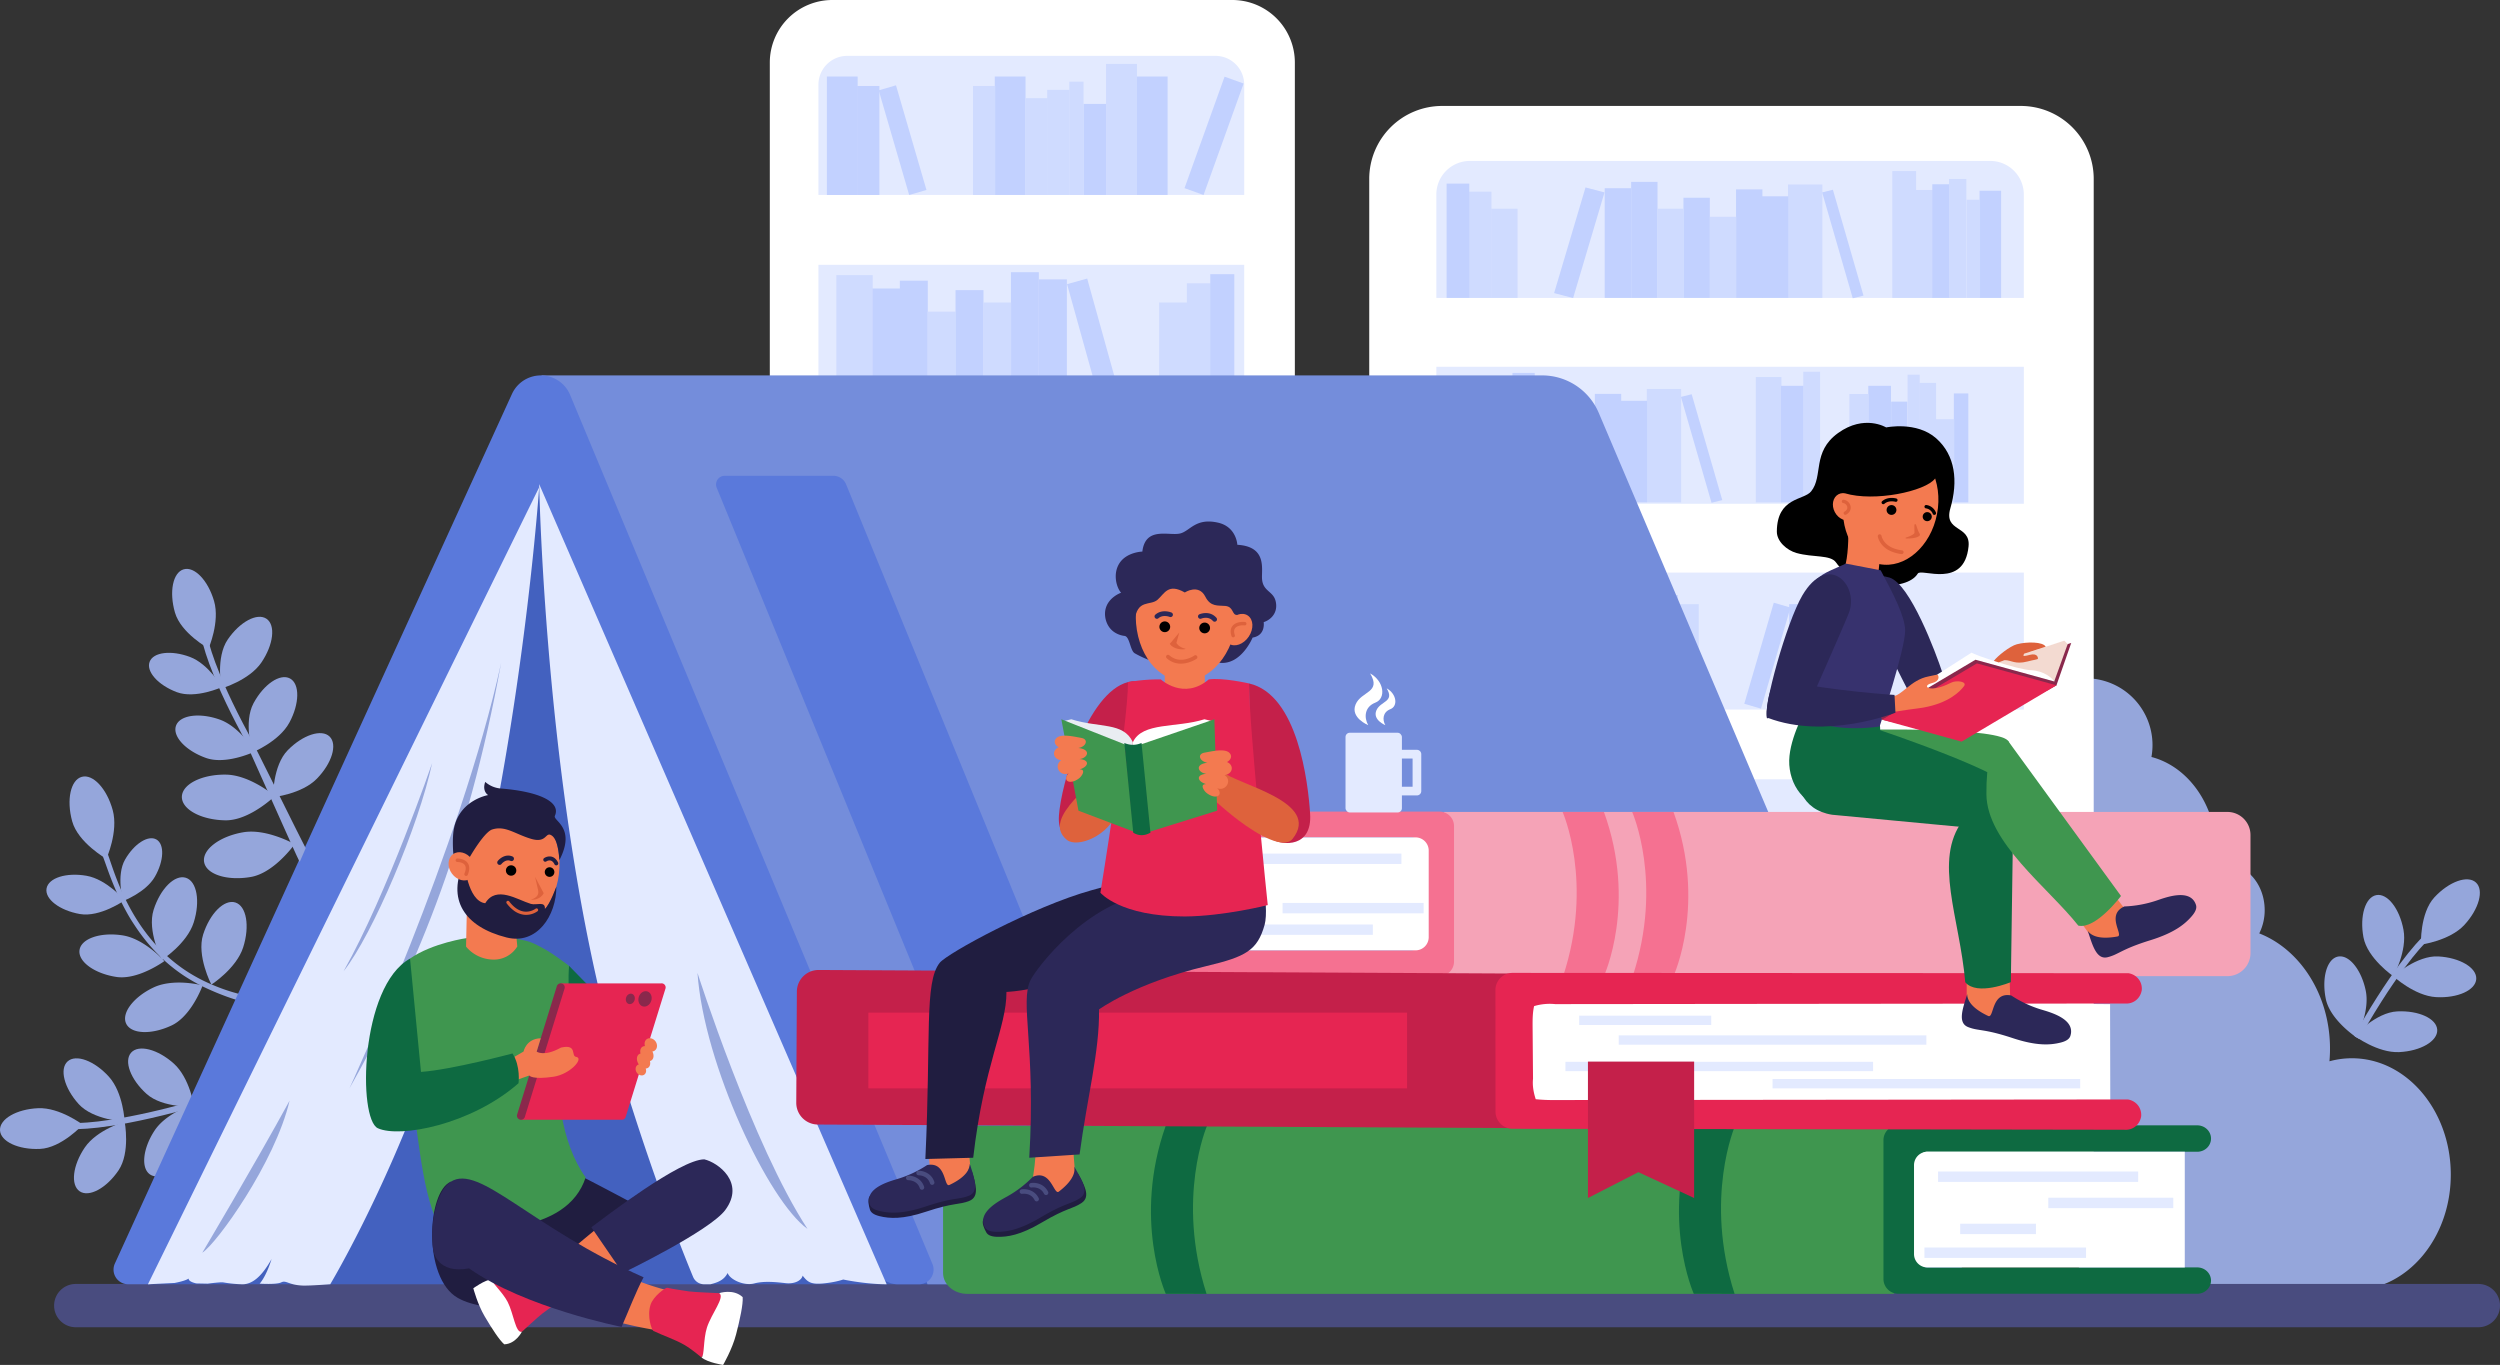 <svg xmlns="http://www.w3.org/2000/svg" viewBox="0 0 2966.98 1619.91"><rect x="0" y="0" width="2966.98" height="1619.91" fill="#333333" stroke="none"/><defs><style>.cls-1{fill:#95a6db;}.cls-2{fill:#494c7f;}.cls-3{fill:#fff;}.cls-4{fill:#e3eaff;}.cls-5{fill:#c2d1ff;}.cls-6{fill:#cfdbff;}.cls-7{fill:#4361bf;}.cls-8{fill:#748ddb;}.cls-9{fill:#5a79db;}.cls-10{fill:#0e6a41;}.cls-11{fill:#201d40;}.cls-12{fill:#3f964f;}.cls-13{fill:#f37a50;}.cls-14{fill:#e62552;}.cls-15{fill:#2c2858;}.cls-16{fill:#de623c;}.cls-17{fill:#8a284c;}.cls-18{fill:#f5a3b7;}.cls-19{fill:#f57191;}.cls-20{fill:#c4204a;}.cls-21{fill:#37326e;}.cls-22{fill:#f3dad1;}.cls-23{fill:#e9edf2;}</style></defs><g id="Layer_2" data-name="Layer 2"><g id="Слой_1" data-name="Слой 1"><path class="cls-1" d="M45.3,1315.2c25.59-1.1,52.93,19.61,52.93,19.61S73,1362.43,47.38,1363.53.59,1354.7,0,1341.35,19.72,1316.3,45.3,1315.2Z"/><path class="cls-1" d="M100.61,1361.88c14.4-21.18,47.33-30.76,47.33-30.76s7.08,36.76-7.32,57.94-35,32.27-46.06,24.77S86.22,1383.06,100.61,1361.88Z"/><path class="cls-1" d="M222.12,1313.28c4.1-1.73,7-2.7,7.77-2.94a.62.62,0,0,1,.19-.06h0v0l0,.12c.08.4.31,1.59.59,3.4,1.52,9.7,4.51,37.1-6.84,54.53-14,21.44-34.41,32.92-45.59,25.62s-8.92-30.6,5.07-52c6.26-9.6,16.28-17,25.45-22.14A124,124,0,0,1,222.12,1313.28Z"/><path class="cls-1" d="M129.26,1277.86c17.17,19,18.68,53.26,18.68,53.26s-37.39-1.83-54.57-20.83-23.05-41.66-13.14-50.62S112.09,1258.86,129.26,1277.86Z"/><path class="cls-1" d="M206.3,1262.26c19.06,17.11,24.12,51,24.12,51s-37.38,2.08-56.43-15-27.28-39-18.36-49S187.24,1245.16,206.3,1262.26Z"/><path class="cls-1" d="M87.17,1332.74c.38,0,36.54,2.09,122.29-20.54q9.42-2.49,19.65-5.38l.12.41.86,3h0v0l0,.12c.08.4.31,1.59.59,3.4q-11.47,3.24-21.91,6C123.55,1342.11,88.25,1340,86.67,1339.9Z"/><path class="cls-1" d="M133.78,961.48c7,25.48-7.56,57.74-7.56,57.74s-33.59-19.07-40.57-44.55-1.86-49.09,11.43-52.73S126.8,936,133.78,961.48Z"/><path class="cls-1" d="M102.73,1039.37c24,4.21,45.22,29.07,45.22,29.07S118.8,1089,94.77,1084.76,53,1067,55.24,1054.43,78.7,1035.16,102.73,1039.37Z"/><path class="cls-1" d="M188.87,1134.43c3.36,3.13,5.51,5.46,6.06,6.06a1,1,0,0,1,.13.15h0l-.1.08c-.35.25-1.37,1-2.95,2-8.48,5.54-33,20-54.19,16.66-26.1-4.07-45.55-18.41-43.42-32s25-21.36,51.1-17.29c11.69,1.82,22.85,8.14,31.61,14.57A125.52,125.52,0,0,1,188.87,1134.43Z"/><path class="cls-1" d="M231.88,1167.77c4.53.71,7.62,1.43,8.41,1.62l.2,0h0v0l0,.12c-.15.4-.59,1.57-1.32,3.31-3.91,9.34-16.12,35-35.52,44.18-23.9,11.27-48,10.3-53.91-2.16s8.73-31.71,32.62-43c10.69-5,23.48-6.08,34.33-5.67A127.55,127.55,0,0,1,231.88,1167.77Z"/><path class="cls-1" d="M183.86,1040.44c-10.77,18.76-37.89,28.93-37.89,28.93s-8.31-30.5,2.46-49.26,27.42-29.42,37.21-23.8S194.62,1021.68,183.86,1040.44Z"/><path class="cls-1" d="M229.86,1094.88c-8,25.17-37.78,44.31-37.78,44.31s-17.79-34.28-9.77-59.45,25.16-42.2,38.29-38S237.88,1069.7,229.86,1094.88Z"/><path class="cls-1" d="M288.63,1124.22c-8,25.17-37.78,44.31-37.78,44.31s-17.79-34.28-9.77-59.46,25.16-42.19,38.29-38S296.64,1099,288.63,1124.22Z"/><path class="cls-1" d="M127.44,1012.45c1.17,2.88,2.07,5.62,3,8.39l2.81,8.22c1.9,5.46,3.87,10.86,6,16.21a275.85,275.85,0,0,0,14.45,31.27c10.84,20.21,24.49,39,41,54.75a186.65,186.65,0,0,0,57,37.29,217.52,217.52,0,0,0,32.42,11.09,154.87,154.87,0,0,0,16.67,3.4q4.19.6,8.36.94c1.39.08,2.78.21,4.15.22.68,0,1.37,0,2,0h1c.31,0,.68,0,.87,0a4.86,4.86,0,1,1,1,9.68,4.19,4.19,0,0,1-.5,0h-.18c-.53,0-.89,0-1.31-.05s-.79,0-1.18-.07c-.79,0-1.55-.13-2.31-.21-1.53-.15-3-.35-4.52-.55-3-.43-5.94-.94-8.86-1.55s-5.81-1.29-8.69-2l-4.3-1.15c-1.43-.37-2.85-.78-4.26-1.22a276.57,276.57,0,0,1-33-12.44,207.43,207.43,0,0,1-31-16.87,196.21,196.21,0,0,1-27.5-22.17,218.35,218.35,0,0,1-23.16-26.59c-3.54-4.69-6.79-9.59-10-14.52s-6.12-10-8.87-15.2c-1.43-2.56-2.72-5.19-4.08-7.79s-2.6-5.25-3.8-7.92q-3.74-8-7-16.11c-2.19-5.42-4.25-10.9-6.22-16.38l-2.92-8.21c-1-2.7-1.94-5.47-3-7.94l0,0a3.24,3.24,0,0,1,6-2.56Z"/><path class="cls-1" d="M2474.49,805a79.35,79.35,0,0,0-14.57,1.49l7.55,718.13s287.26,7,325.62,6.6c64.57-.68,116.28-62.86,115.48-138.88s-53.8-137.08-118.37-136.4a100.06,100.06,0,0,0-25.63,3.6c.48-5.47.71-11,.65-16.65-.66-63.07-35.75-116.28-83.95-135.13a61.65,61.65,0,0,0,6.43-28.36c-.32-30.1-21.31-54.28-46.87-54a39.81,39.81,0,0,0-11.37,1.79,137.42,137.42,0,0,0,.9-17.21c-.58-54.75-33.46-100.25-77.05-111.6A79.22,79.22,0,0,0,2474.49,805Z"/><path class="cls-2" d="M2941.29,1575.16H89.9a25.69,25.69,0,0,1-25.69-25.69h0a25.69,25.69,0,0,1,25.69-25.69H2941.29a25.69,25.69,0,0,1,25.69,25.69h0A25.69,25.69,0,0,1,2941.29,1575.16Z"/><path class="cls-3" d="M987.85,0h474.62a74.25,74.25,0,0,1,74.25,74.25V1337.71a0,0,0,0,1,0,0H913.6a0,0,0,0,1,0,0V74.25A74.25,74.25,0,0,1,987.85,0Z"/><path class="cls-4" d="M1005.51,66.3h436.94a34.18,34.18,0,0,1,34.18,34.18V231.37a0,0,0,0,1,0,0H971.32a0,0,0,0,1,0,0V100.48A34.18,34.18,0,0,1,1005.51,66.3Z"/><rect class="cls-4" x="971.32" y="314.3" width="505.3" height="165.07"/><rect class="cls-4" x="971.32" y="562.3" width="505.3" height="165.07"/><rect class="cls-4" x="971.32" y="810.31" width="505.3" height="165.07"/><rect class="cls-5" x="981.33" y="90.82" width="36.53" height="140.56"/><rect class="cls-5" x="1017.25" y="102.04" width="26.43" height="129.34"/><rect class="cls-5" x="1180.58" y="90.82" width="36.53" height="140.56" transform="translate(2397.69 322.19) rotate(180)"/><rect class="cls-5" x="1349.19" y="90.82" width="36.53" height="140.56" transform="translate(2734.9 322.19) rotate(180)"/><rect class="cls-5" x="1428.84" y="90.9" width="24.01" height="140.56" transform="translate(2742.24 800.25) rotate(-160.23)"/><rect class="cls-5" x="1285.82" y="123.34" width="26.83" height="108.04" transform="translate(2598.47 354.71) rotate(180)"/><rect class="cls-6" x="1269.05" y="96.9" width="16.92" height="134.47" transform="translate(2555.01 328.28) rotate(180)"/><rect class="cls-6" x="1154.76" y="102.04" width="26.43" height="129.34" transform="translate(2335.95 333.42) rotate(180)"/><rect class="cls-6" x="1217.07" y="116.5" width="26.43" height="114.88" transform="translate(2460.56 347.88) rotate(180)"/><rect class="cls-6" x="1242.81" y="106.66" width="26.43" height="124.72" transform="translate(2512.04 338.03) rotate(180)"/><rect class="cls-6" x="1312.61" y="75.86" width="36.74" height="155.52" transform="translate(2661.96 307.24) rotate(180)"/><rect class="cls-5" x="1060.49" y="101.63" width="21.37" height="129.34" transform="translate(-3.79 306.03) rotate(-16.23)"/><rect class="cls-6" x="992.55" y="326.53" width="43.18" height="152.1"/><rect class="cls-5" x="1035.46" y="342.38" width="33.14" height="136.25"/><rect class="cls-5" x="1067.94" y="333.1" width="33.14" height="145.53"/><rect class="cls-6" x="1100.8" y="369.83" width="33.14" height="108.81"/><rect class="cls-5" x="1134.04" y="344.31" width="33.14" height="134.32"/><rect class="cls-5" x="1199.76" y="323.05" width="33.14" height="155.58"/><rect class="cls-5" x="1233.01" y="331.56" width="33.14" height="147.08"/><rect class="cls-5" x="1285.66" y="331.14" width="24.79" height="147.08" transform="translate(-60.98 363.09) rotate(-15.56)"/><rect class="cls-6" x="1166.9" y="359" width="33.14" height="119.63"/><rect class="cls-6" x="1375.66" y="359" width="33.14" height="119.63"/><rect class="cls-6" x="1408.52" y="336.2" width="28.5" height="142.44"/><rect class="cls-5" x="1436.35" y="325.37" width="28.5" height="153.26"/><rect class="cls-5" x="998.19" y="599.26" width="27.87" height="127.71"/><rect class="cls-5" x="1064.41" y="574.32" width="27.86" height="152.66"/><rect class="cls-5" x="1091.28" y="584.87" width="20.8" height="142.1"/><rect class="cls-5" x="1111.91" y="605.99" width="20.8" height="120.99"/><rect class="cls-5" x="1131.58" y="593.99" width="20.8" height="132.98"/><rect class="cls-6" x="1025.54" y="587.75" width="19.84" height="139.22"/><rect class="cls-5" x="971.68" y="847.06" width="27.86" height="127.71"/><rect class="cls-6" x="999.03" y="835.55" width="19.84" height="139.22"/><rect class="cls-6" x="1044.74" y="609.34" width="19.84" height="117.63"/><rect class="cls-6" x="1152.21" y="609.34" width="19.84" height="117.63"/><rect class="cls-5" x="1312.58" y="578.85" width="20.8" height="148.13"/><rect class="cls-5" x="1358.42" y="570.62" width="35.82" height="156.35"/><rect class="cls-6" x="1333.21" y="595.95" width="25.76" height="131.02"/><rect class="cls-6" x="1189.89" y="610.1" width="14.01" height="117.63" transform="translate(-149.12 407.68) rotate(-18.22)"/><rect class="cls-5" x="1284.78" y="635.9" width="14.01" height="91.18" transform="translate(2305.79 1732.63) rotate(-161.78)"/><rect class="cls-5" x="1239.62" y="833.81" width="36.53" height="140.56" transform="translate(2515.77 1808.18) rotate(180)"/><rect class="cls-6" x="1213.8" y="845.04" width="26.43" height="129.34" transform="translate(2454.03 1819.41) rotate(180)"/><rect class="cls-6" x="1276.1" y="859.49" width="26.43" height="114.88" transform="translate(2578.63 1833.87) rotate(180)"/><rect class="cls-6" x="1301.85" y="849.65" width="26.43" height="124.72" transform="translate(2630.12 1824.02) rotate(180)"/><path class="cls-3" d="M1711.55,125.74h686.69a86.56,86.56,0,0,1,86.56,86.56v1231a0,0,0,0,1,0,0H1625a0,0,0,0,1,0,0V212.3a86.56,86.56,0,0,1,86.56-86.56Z"/><path class="cls-4" d="M1744.49,191H2362a39.85,39.85,0,0,1,39.85,39.85V353.61a0,0,0,0,1,0,0H1704.64a0,0,0,0,1,0,0V230.88A39.85,39.85,0,0,1,1744.49,191Z"/><rect class="cls-4" x="1704.64" y="435.29" width="697.24" height="162.58"/><rect class="cls-4" x="1704.64" y="679.55" width="697.24" height="162.58"/><rect class="cls-4" x="1704.64" y="924.84" width="688.37" height="160.51"/><rect class="cls-5" x="2148.33" y="706.17" width="35.29" height="135.81" transform="translate(4331.95 1548.16) rotate(180)"/><rect class="cls-5" x="2123.38" y="717.02" width="25.53" height="124.96" transform="translate(4272.29 1559) rotate(180)"/><rect class="cls-5" x="1955.81" y="706.17" width="35.29" height="135.81"/><rect class="cls-5" x="1792.91" y="706.17" width="35.29" height="135.81"/><rect class="cls-5" x="1728.04" y="706.25" width="23.2" height="135.81" transform="translate(-159.32 634.1) rotate(-19.77)"/><rect class="cls-5" x="1863.5" y="737.6" width="25.93" height="104.39"/><rect class="cls-6" x="1889.28" y="712.06" width="16.34" height="129.93"/><rect class="cls-6" x="1990.52" y="717.02" width="25.53" height="124.96"/><rect class="cls-6" x="1930.32" y="730.99" width="25.53" height="110.99"/><rect class="cls-6" x="1905.45" y="721.48" width="25.53" height="120.5"/><rect class="cls-6" x="1828.04" y="691.73" width="35.5" height="150.26"/><rect class="cls-5" x="2086.48" y="716.63" width="20.65" height="124.96" transform="matrix(-0.96, -0.28, 0.28, -0.96, 3892.3, 2113.2)"/><rect class="cls-6" x="2122.01" y="218.93" width="40.78" height="134.61" transform="translate(4284.79 572.47) rotate(180)"/><rect class="cls-6" x="2245.78" y="203.03" width="28.27" height="150.51" transform="translate(4519.83 556.56) rotate(180)"/><rect class="cls-6" x="2273.36" y="225.47" width="20.57" height="128.07" transform="translate(4567.29 579.01) rotate(180)"/><rect class="cls-5" x="2293.24" y="218.67" width="20.58" height="134.87" transform="translate(4607.05 572.21) rotate(180)"/><rect class="cls-5" x="2349.33" y="226.37" width="25.59" height="127.17" transform="translate(4724.26 579.91) rotate(180)"/><rect class="cls-6" x="2333.93" y="237.03" width="15.97" height="116.51" transform="translate(4683.82 590.57) rotate(180)"/><rect class="cls-6" x="2313.09" y="212.39" width="20.57" height="141.15" transform="translate(4646.75 565.93) rotate(180)"/><rect class="cls-5" x="2090.97" y="232.96" width="31.29" height="120.58" transform="translate(4213.24 586.5) rotate(180)"/><rect class="cls-5" x="2060.31" y="224.75" width="31.29" height="128.79" transform="translate(4151.92 578.29) rotate(180)"/><rect class="cls-6" x="2029.29" y="257.25" width="31.29" height="96.29" transform="translate(4089.86 610.79) rotate(180)"/><rect class="cls-5" x="1997.89" y="234.67" width="31.29" height="118.87" transform="translate(4027.08 588.21) rotate(180)"/><rect class="cls-5" x="1935.84" y="215.85" width="31.29" height="137.69" transform="translate(3902.97 569.39) rotate(180)"/><rect class="cls-5" x="1904.45" y="223.38" width="31.29" height="130.16" transform="translate(3840.19 576.92) rotate(180)"/><polygon class="cls-5" points="1844.41 347.84 1866.96 353.73 1904.22 228.34 1881.67 222.45 1844.41 347.84"/><polygon class="cls-5" points="2211.58 350.83 2198.82 353.99 2162.5 228.34 2175.27 225.18 2211.58 350.83"/><rect class="cls-6" x="1954.42" y="461.62" width="40.78" height="134.61" transform="translate(3949.62 1057.85) rotate(180)"/><rect class="cls-6" x="2083.76" y="447.45" width="30.39" height="148.78" transform="translate(4197.92 1043.68) rotate(180)"/><rect class="cls-5" x="2113.66" y="457.88" width="26.91" height="138.35" transform="translate(4254.24 1054.11) rotate(180)"/><rect class="cls-5" x="2217.28" y="457.88" width="26.92" height="138.35" transform="translate(4461.47 1054.11) rotate(180)"/><rect class="cls-5" x="2244.4" y="476.65" width="19.26" height="119.58" transform="translate(4508.06 1072.88) rotate(180)"/><rect class="cls-5" x="2318.8" y="466.92" width="17.18" height="129.31" transform="translate(4654.79 1063.15) rotate(180)"/><rect class="cls-6" x="2263.87" y="444.67" width="14.4" height="151.56" transform="translate(4542.14 1040.9) rotate(180)"/><rect class="cls-6" x="2277.78" y="454.4" width="19.96" height="141.83" transform="translate(4575.51 1050.63) rotate(180)"/><rect class="cls-6" x="2297.25" y="497.51" width="22.05" height="98.72" transform="translate(4616.54 1093.75) rotate(180)"/><rect class="cls-6" x="2140.09" y="441.19" width="19.96" height="155.04" transform="translate(4300.14 1037.42) rotate(180)"/><rect class="cls-6" x="2194.82" y="467.61" width="22.95" height="128.62" transform="translate(4412.59 1063.84) rotate(180)"/><rect class="cls-5" x="1923.38" y="475.65" width="31.29" height="120.58" transform="translate(3878.06 1071.88) rotate(180)"/><rect class="cls-5" x="1892.72" y="467.44" width="31.29" height="128.79" transform="translate(3816.74 1063.67) rotate(180)"/><polygon class="cls-5" points="2043.99 593.52 2031.22 596.68 1994.91 471.03 2007.68 467.87 2043.99 593.52"/><polygon class="cls-6" points="1892.65 591.71 1873.94 596.52 1837.06 471.03 1855.76 466.21 1892.65 591.71"/><rect class="cls-6" x="1966.87" y="247.67" width="31.29" height="105.87" transform="translate(3965.03 601.21) rotate(180)"/><rect class="cls-5" x="2194.82" y="964.59" width="31.29" height="120.58" transform="translate(4420.93 2049.77) rotate(180)"/><rect class="cls-5" x="2164.16" y="956.38" width="31.29" height="128.79" transform="translate(4359.61 2041.56) rotate(180)"/><rect class="cls-6" x="2133.13" y="988.88" width="31.29" height="96.29" transform="translate(4297.56 2074.06) rotate(180)"/><rect class="cls-5" x="2101.74" y="966.3" width="31.29" height="118.87" transform="translate(4234.77 2051.48) rotate(180)"/><rect class="cls-5" x="2039.69" y="947.49" width="31.29" height="137.69" transform="translate(4110.66 2032.66) rotate(180)"/><rect class="cls-6" x="2070.71" y="979.3" width="31.29" height="105.87" transform="translate(4172.72 2064.48) rotate(180)"/><rect class="cls-6" x="1769.76" y="247.67" width="31.29" height="105.87" transform="translate(3570.8 601.21) rotate(180)"/><rect class="cls-6" x="1743.11" y="227.48" width="26.91" height="126.06" transform="translate(3513.13 581.02) rotate(180)"/><rect class="cls-5" x="1716.83" y="217.9" width="26.91" height="135.63" transform="translate(3460.57 571.44) rotate(180)"/><rect class="cls-6" x="1705.26" y="481.52" width="20.17" height="114.74"/><rect class="cls-5" x="1724.73" y="461.35" width="22.25" height="134.91"/><rect class="cls-5" x="1745.6" y="469" width="26.42" height="127.26"/><rect class="cls-5" x="1794.97" y="442.58" width="26.43" height="153.68"/><rect class="cls-5" x="1820.7" y="455.79" width="18.78" height="140.47"/><rect class="cls-6" x="1772.02" y="485" width="22.95" height="111.26"/><polygon class="cls-7" points="175.57 1524.15 1136.06 1524.15 655.82 540.39 175.57 1524.15"/><path class="cls-8" d="M2336.64,1524.15H1100.77L642.65,445.53H1830.26A72.94,72.94,0,0,1,1897.39,490Z"/><path class="cls-9" d="M1039.49,1507,639.89,578.18,201.3,1507.84a28.44,28.44,0,0,1-25.73,16.31H152.13a17.38,17.38,0,0,1-15.81-24.6l471.28-1032A37.67,37.67,0,0,1,676.75,469l429.87,1031.1a17.38,17.38,0,0,1-16,24.07h-25A28.43,28.43,0,0,1,1039.49,1507Z"/><path class="cls-4" d="M639.89,578.19s-27.59,402.89-132.3,693.93c-53.49,148.67-115.66,252-115.66,252s-24.52,1.91-32.7,1.58c-17-.68-19.51-6.75-25.44-3.79-5.71,2.86-25.62,1.51-25.62,1.51s7.29-7.37,14.17-29.25c-12,21.38-23.16,30-34.6,30a156.49,156.49,0,0,1-22.68-2.21c-2-.49-11.95.63-18.66,1.47l-13.43-.28c-4.38-1-9.14-2.75-9.14-5.77-2.66,2-9.78,3.92-16.67,5.24l-31.59,1.55Z"/><path class="cls-4" d="M1052.28,1524.15c-25.13,0-51.57-5.63-51.57-5.63s-8.94,3.28-23.73,4.65-18.58-1.72-24.42-9.28c-1,5.16-8.6,10.26-20.29,8.94s-25.46-2.75-37.16.34-28.54-4.12-31.56-12.39c-4.06,8-10.92,11.13-20.43,13.37h-7.51a14.12,14.12,0,0,1-13.05-8.71c-11.3-27.21-47.08-116.35-85.1-241.23-90.08-295.89-97.57-699.67-97.57-699.67Z"/><path class="cls-9" d="M1323.81,1354.89H1168.63L850.57,578.82a10.27,10.27,0,0,1,9.5-14.16H989a16.37,16.37,0,0,1,15.15,10.17Z"/><path class="cls-1" d="M414.73,1291.66s131.84-285.09,180-504.82C555,1006.57,488.84,1160.48,414.73,1291.66Z"/><path class="cls-1" d="M512.88,905.56s-53,154.48-105.15,247.17C442.1,1109.48,497.14,979.74,512.88,905.56Z"/><path class="cls-1" d="M827.76,1154.63s65.33,204.12,130.58,303.83C912.28,1425.75,835.37,1263.52,827.76,1154.63Z"/><path class="cls-1" d="M240.05,1486.73S302,1382.5,343.69,1306.24C326.42,1379.69,257.33,1475.73,240.05,1486.73Z"/><polygon class="cls-10" points="675.2 1146.13 726.65 1198.7 670.02 1173.24 675.2 1146.13"/><path class="cls-11" d="M606.82,1395.14c21-3.4,54.46,5.83,73.17-4.24,36.37,18.36,82.26,43.16,82.26,43.16-22.73,24.52-95.11,66.63-95.11,66.63-38.39-18.17-76.38-37.47-118.51-42.88a214.84,214.84,0,0,1,21.86-60.34A188.89,188.89,0,0,0,606.82,1395.14Z"/><path class="cls-12" d="M633.81,1119.87c18.34,8.92,25.12,14.31,41.39,26.26-1.89,29.81,3.42,66-5.38,94.56-14.39,46.6-3.43,117.14,25.23,156.6-22,68.55-128.21,65.29-174.49,57.78-23.1-50.5-22.61-112.58-40-202.68l6.05-114.76c26.82-18.72,68-24.43,68-24.43S611.14,1108.85,633.81,1119.87Z"/><path class="cls-13" d="M797,1465.59a681,681,0,0,1-111.29,70.88c-16.73-13.69-18.64-18.47-23.12-39.61,28.94-26.11,58.69-49,88.62-74C769,1438.58,797,1465.59,797,1465.59Z"/><path class="cls-13" d="M807.33,1534.92c-3.63,15.71-8.2,30.73-13,46.13-36.45-5.13-73.3-13.59-107.4-27.44,2.6-22.16,4.6-44.37,7.2-66.53A314.88,314.88,0,0,0,807.33,1534.92Z"/><path class="cls-11" d="M534.92,1402.48l161.13,91.77-20.33,45.18c-21.74,10.93-96.25,21.56-132.48.89C501.54,1516.53,506.78,1414.33,534.92,1402.48Z"/><path class="cls-3" d="M612,1577.31l-28.12-54.89s17,.27,26.55,18.86C616.79,1553.78,615.55,1569.33,612,1577.31Z"/><path class="cls-14" d="M662.72,1519.51c4.53,8.8,1.62,24.81.31,25.6-5.33,3.24-15.11,10.74-19.33,13.75-3.71,2.65-24.37,21.69-24.37,21.69l-10.78,2.08-19.27-35.36-5.39-29s13.6-1.16,22-3.33c11.32-2.93,23.6-9.17,34.75-13.11C642.41,1501.17,656.59,1507.61,662.72,1519.51Z"/><path class="cls-3" d="M602.48,1545.11c7.21,14.07,9.27,37.35,16.85,35.44,0,0-7.11,14.39-20.89,14.88-5.9-5.1-14.92-19.07-23.35-33.39s-13.36-33.12-13.36-33.12,13.52-10,22.16-10.69C582.34,1521.22,596.42,1533.3,602.48,1545.11Z"/><path class="cls-15" d="M534.92,1402.49c34.11-21.59,93.47,53.27,228.89,113.39-8.9,16.54-18.26,41-26.1,58.89,0,0-114.64-22.67-181.09-69.5-37.67,7.11-42.35-20-42.61-21.81C509.64,1448.14,519.66,1412.15,534.92,1402.49Z"/><path class="cls-15" d="M860.77,1436c-18.52,25-121.69,74.79-121.69,74.79l-37.25-54.29c17.1-12.81,105.5-80.6,134-80.59C852.08,1379.6,884.8,1403.51,860.77,1436Z"/><path class="cls-3" d="M856.74,1543l-20.88,64.75s-13.07-13.49-6-35.42C834.62,1557.57,847.71,1546.41,856.74,1543Z"/><path class="cls-14" d="M772.06,1548.48c3.33-10.39,18.08-20.61,19.73-20.21,6.68,1.63,20.16,3.41,25.8,4.36,5,.83,35.93,2.08,35.93,2.08l10,6.8L851,1584.11,832.55,1611s-11.51-9.71-19.78-14.58c-11.12-6.55-25.57-11.26-37.34-16.89C773.6,1578.62,767.56,1562.54,772.06,1548.48Z"/><path class="cls-3" d="M839,1575.5c5.35-16.6,21.91-36.37,14.51-40.79,0,0,16.76-5.68,27.89,4.7.63,8.57-3.24,26.51-7.83,44.26s-15.41,36.24-15.41,36.24-18.34-2.75-25.62-8.94C836.08,1609.84,834.53,1589.44,839,1575.5Z"/><path class="cls-3" d="M578.68,1025.56a32.25,32.25,0,0,1,9,1.62,1.53,1.53,0,0,1,1,1.92,1.51,1.51,0,0,1-1.44,1,1.34,1.34,0,0,1-.48-.08,29.22,29.22,0,0,0-8.13-1.47,1.52,1.52,0,1,1,.11-3Z"/><path id="v-2" class="cls-13" d="M583,1063.62h0l25.22.09,5.71,59.55a32.52,32.52,0,0,1-29.44,15.55,42.56,42.56,0,0,1-31.38-15.37l1.35-62.5Z"/><path class="cls-13" d="M545.26,1024.56c-1.85,41.73,23.22,76.73,56,78.18s60.84-31.2,62.69-72.92-23.22-76.73-56-78.18S547.11,982.83,545.26,1024.56Z"/><path d="M646.63,1036a5.7,5.7,0,1,0,4.57-6.64A5.69,5.69,0,0,0,646.63,1036Z"/><path d="M600.51,1034.23a6.17,6.17,0,1,0,5-7.2A6.18,6.18,0,0,0,600.51,1034.23Z"/><path class="cls-16" d="M635,1040.67c4.52,8.73,10.28,19.38,10.28,19.38s-3.74,8.52-15.3,7.71c5-1.63,10.15-4.53,8.68-11.21S635,1040.67,635,1040.67Z"/><path class="cls-11" d="M591.79,1026.21a2.87,2.87,0,0,1-1.08-4.34c2.63-3.39,9.7-8.88,17.63-5.34a2.85,2.85,0,0,1-2.33,5.2c-5.87-2.62-10.75,3.56-10.79,3.62A2.85,2.85,0,0,1,591.79,1026.21Z"/><path class="cls-11" d="M646.16,1022.5a2.38,2.38,0,0,1-.39-4.1,11.66,11.66,0,0,1,8.81-1.75c3.18.79,5.77,3.12,7.72,6.93a2.37,2.37,0,0,1-4.23,2.16c-1.29-2.54-2.85-4-4.63-4.48a6.8,6.8,0,0,0-4.93,1A2.37,2.37,0,0,1,646.16,1022.5Z"/><path class="cls-11" d="M537.89,989.44c3.45-39.46,41.43-45.85,41.43-45.85s-7.49-4.24-3.46-15.63a31.67,31.67,0,0,0,18.35,7.82c45.18,3.52,71.83,15.8,64.32,32.42-2.68,5.91,25.53,13.69,5.39,52.5-.55-3.1-1.08-23.47-9-29s-5.33,9.56-24.55,3.85c-19.4-5.75-30.81-16.26-46.62-11-12.79,5-40,55.08-37.68,57.47C538.78,1034.55,536.38,1006.78,537.89,989.44Z"/><path class="cls-11" d="M660.29,1052.13s-7.73,21.47-13.62,26.53c.65-9.72-10-3.93-16.67-5.94-16.06-4.85-41.12-22.28-54.12-.77-21.18-2.52-24.91-48.67-24.91-48.67-21.11,43.82-.06,76.6,50.2,89.3C637.13,1121.67,660.35,1086.85,660.29,1052.13Z"/><path class="cls-16" d="M609.11,1080.14a42.93,42.93,0,0,1-7.69-7.9,1.9,1.9,0,1,1,3-2.31c5.44,7.08,11.38,11.08,17.65,11.9a19.8,19.8,0,0,0,13.52-3.38,1.9,1.9,0,0,1,2.34,3,23.39,23.39,0,0,1-16.28,4.15A25.58,25.58,0,0,1,609.11,1080.14Z"/><path class="cls-13" d="M559.81,1019.5c5.82,7.92,5.29,18.19-1.19,23s-16.44,2.21-22.26-5.7-5.28-18.19,1.19-23S554,1011.59,559.81,1019.5Z"/><path class="cls-16" d="M553.15,1039.57a2,2,0,0,1-.79-.16,2.09,2.09,0,0,1-1.14-2.73c1.82-4.4,2-7.76.46-10-2.47-3.66-8.76-3.65-8.83-3.66a2.09,2.09,0,0,1-.05-4.18c.35,0,8.59,0,12.33,5.48,2.36,3.49,2.35,8.18,0,14A2.09,2.09,0,0,1,553.15,1039.57Z"/><g id="c"><g id="c-2" data-name="c"><g id="c-3" data-name="c"><path id="c-4" data-name="c" class="cls-14" d="M736.54,1328.73a5,5,0,0,0,.92.18h1a4.79,4.79,0,0,0,4.08-3.34l47.24-152.33a4.18,4.18,0,0,0,.19-.92c0-.2,0-.4,0-.6s0-.24,0-.36,0-.21-.06-.32a4.79,4.79,0,0,0-3.29-3.8,4.5,4.5,0,0,0-.9-.19,4.35,4.35,0,0,0-1,0H665.78l-47.66,161.86h118.5Z"/><path id="c-5" data-name="c" class="cls-17" d="M666.86,1167.24a4.79,4.79,0,0,0-6,3.16l-47,151.94-.11.36a4.79,4.79,0,0,0,3.14,6h0a4.79,4.79,0,0,0,6-3.15L670,1173.24A4.78,4.78,0,0,0,666.86,1167.24Z"/></g><path class="cls-17" d="M758.12,1183.11c-1.57,4.89.47,9.91,4.54,11.22s8.65-1.6,10.22-6.49-.46-9.91-4.54-11.21S759.69,1178.22,758.12,1183.11Z"/><path class="cls-17" d="M743.05,1183.87c-1.06,3.32.32,6.72,3.08,7.61s5.88-1.08,6.94-4.4-.31-6.72-3.08-7.61S744.12,1180.55,743.05,1183.87Z"/></g><path id="c-6" data-name="c" class="cls-13" d="M756.72,1263.88a4.83,4.83,0,0,1,1.42-.62L758,1263c-3-4.47-2.76-9.8.44-11.93a5.25,5.25,0,0,1,1.71-.71c-.84-3.31-.09-6.46,2.2-8a5.45,5.45,0,0,1,3.07-.85c-1-3.25-.22-6.66,2.34-8.35,3.2-2.12,7.85-.76,10.37,3s2,8.62-1.22,10.74a6,6,0,0,1-2.65,1c2.13,4.15,1.7,8.7-1.2,10.62a5,5,0,0,1-1.71.71c.84,3.31.09,6.46-2.2,8a5.41,5.41,0,0,1-2.83.86c1.06,2.84.39,5.9-1.87,7.39-2.7,1.79-6.62.63-8.76-2.59S754,1265.67,756.72,1263.88Z"/><path class="cls-13" d="M610.5,1254.25l10.84-6.28s3-15.38,20.41-15.75L636.89,1248s8.57,6.65,28.89-4.74c19.87-4.46,11.38,10,18,11.06,9.71,1.54-7.09,20.63-26.92,23.55-25.67,3.79-28.72-1.47-28.72-1.47l-14.52,5.08Z"/><path id="c-7" data-name="c" class="cls-10" d="M499.62,1272.14c36.24-2.54,108.61-21.89,108.61-21.89,9.89,15.17,7.15,35.33,7.15,35.33-56.27,49.33-141,65.28-166.95,53.41-23.73-10.84-21.37-168.28,38.2-201.36Z"/></g><path class="cls-12" d="M2247.67,1335.93H1147.92c-15.84,0-28.69,11.07-28.69,24.72v150.18c0,13.65,12.85,24.72,28.69,24.72H2247.67Z"/><path class="cls-10" d="M2278.74,1374.85v121.3a8.24,8.24,0,0,0,8.39,8h320.55c9,0,16.33,7,16.33,15.63h0c0,8.63-7.31,15.63-16.33,15.63H2252.85a17.57,17.57,0,0,1-17.57-17.57V1353.12a17.57,17.57,0,0,1,17.57-17.57h354.83c9,0,16.33,7,16.33,15.63v.08c0,8.64-7.31,15.63-16.33,15.63H2287.05A8.16,8.16,0,0,0,2278.74,1374.85Z"/><path class="cls-3" d="M2287.44,1366.87h305.43a0,0,0,0,1,0,0v137.32a0,0,0,0,1,0,0H2287.44a15.9,15.9,0,0,1-15.9-15.9V1382.77A15.9,15.9,0,0,1,2287.44,1366.87Z"/><path class="cls-10" d="M1432.56,1335.94s-37.21,85.77-.62,199.61c-16.68,0-48.43-.11-48.43-.11s-39.53-88,0-199.5Z"/><path class="cls-10" d="M2059.21,1335.94s-37.21,85.77-.62,199.61c-16.68,0-48.43-.11-48.43-.11s-39.53-88,0-199.5Z"/><rect class="cls-4" x="2300.08" y="1390.33" width="237.48" height="12.35"/><rect class="cls-4" x="2430.89" y="1421.45" width="148.33" height="12.35"/><rect class="cls-4" x="2283.88" y="1480.53" width="191.8" height="12.35"/><rect class="cls-4" x="2326.35" y="1452.29" width="89.92" height="12.35"/><path class="cls-18" d="M1713.52,963.61h929.95A27.38,27.38,0,0,1,2670.86,991V1131.1a27.38,27.38,0,0,1-27.39,27.38H1713.52Z"/><path class="cls-19" d="M1683.19,1001.6V1120a8.05,8.05,0,0,1-8.2,7.84H1362.05c-8.8,0-15.94,6.83-15.94,15.26h0c0,8.42,7.14,15.26,15.94,15.26h346.42a17.15,17.15,0,0,0,17.15-17.15V980.39a17.15,17.15,0,0,0-17.15-17.15H1362.05c-8.8,0-15.94,6.83-15.94,15.26v.08c0,8.42,7.14,15.25,15.94,15.25h313A8,8,0,0,1,1683.19,1001.6Z"/><path class="cls-3" d="M1392.17,993.81h303.41a0,0,0,0,1,0,0v134.06a0,0,0,0,1,0,0H1392.17a15.65,15.65,0,0,1-15.65-15.65V1009.47A15.65,15.65,0,0,1,1392.17,993.81Z" transform="translate(3072.1 2121.68) rotate(180)"/><path class="cls-19" d="M1937.05,963.61s37.21,83.74.62,194.87c16.68,0,48.43-.1,48.43-.1s39.53-85.88,0-194.77Z"/><path class="cls-19" d="M1854.48,963.61s37.21,83.74.62,194.87c16.68,0,48.43-.1,48.43-.1s39.53-85.88,0-194.77Z"/><rect class="cls-4" x="1495.77" y="1013.04" width="167.41" height="12.32"/><rect class="cls-4" x="1461.86" y="1097.17" width="167.41" height="12.32"/><rect class="cls-4" x="1522.15" y="1071.59" width="167.41" height="12.32"/><path class="cls-20" d="M970.65,1334.59l867,4.43.94-183.43-867-4.43a25.75,25.75,0,0,0-25.88,25.62L945,1308.7A25.77,25.77,0,0,0,970.65,1334.59Z"/><path class="cls-3" d="M1822.56,1306.24l681.91-.69-.25-113.82-673.72-6.27c-3.34,0-14,9.45-14.06,12h0l.31,103.77c0,2.51,2.47,5,5.81,5Z"/><path class="cls-14" d="M2521,1340.78c10,.89,18.39-5.76,20.11-15.8.89-10-5.75-18.44-15.75-20.16l-4.18,0-676.06.72a204.55,204.55,0,0,1-22.53-1c-2.46-7.55-4.09-15.92-3.21-24.29l-.51-63.6c0-7.53.07-15.07,1.78-22.59a63.94,63.94,0,0,1,25-2.38l676.07-.73c10,.89,18.39-5.76,20.11-15.8.89-10-5.75-18.44-15.76-20.16l-4.17,0-727-.37a20.32,20.32,0,0,0-20.13,20l.09,144.78a20.35,20.35,0,0,0,19.93,20.19Z"/><rect class="cls-14" x="1030.59" y="1201.79" width="639.28" height="89.87"/><rect class="cls-4" x="1857.86" y="1260.14" width="365.1" height="11.1"/><rect class="cls-4" x="1921.1" y="1228.76" width="365.1" height="11.1"/><rect class="cls-4" x="1874.15" y="1205.38" width="156.72" height="11.1"/><rect class="cls-4" x="2103.65" y="1280.56" width="365.1" height="11.1"/><polygon class="cls-20" points="2010.59 1421.79 1944.4 1391.1 1884.55 1421.79 1884.55 1259.93 2010.59 1259.93 2010.59 1421.79"/><path d="M2314.68,603.21c9.31-32.1,6-62.91-16.91-83.08-23.2-20.46-59.3-12.87-59.3-12.87h0s-25.84-15.86-57.07,6.67-17.28,51.13-32,69.28c-8.68,10.75-40.4,6.62-40.66,47.57-.08,11.81,11.92,22.31,23.29,25.51,20,5.62,40.5,1.79,47.05,11.36,21.59,31.54,83.52,34.91,96.92,13.08,4.15-6.76,55.08,18.83,60.26-32.16C2338.94,622.73,2306.37,631.89,2314.68,603.21Z"/><path class="cls-15" d="M2305.3,798.55c-7.82-23.81-38.43-105.73-62.88-113.1-29.46-8.88-28.11,18.58-24.6,34.62s45.81,97.83,45.81,97.83Z"/><path class="cls-13" d="M2461.38,1083.05l17,23.82s15.21,19.39,33.35,10.29,10.1-38.24,10.1-38.24L2501,1051.49Z"/><path class="cls-15" d="M2521.16,1075.77a136.43,136.43,0,0,0,38.21-7c11.13-3.8,40.23-14.83,46.76,5.08,1,3,.52,7.13-4.94,13.46-8.06,9.35-20.38,19.63-49.25,28.58-34.64,10.73-37.43,16.86-50.66,20.13-13.72,3.39-18.26-15.74-23.56-31.28h0c2.42,3.28,9.63,11.36,35.39,6.65C2520.81,1110,2498.85,1085.86,2521.16,1075.77Z"/><path class="cls-13" d="M2334.06,1165.7v16.16s1.1,24.63,21.15,27.77,30.46-25.23,30.46-25.23l-.74-25.46Z"/><path class="cls-13" d="M2233.66,638.09s-3.58,32.77-4.72,44.86l-44.13,1.3c13.48-20.87,7.4-80.37,7.4-80.37Z"/><path class="cls-13" d="M2188.8,588.83c-7.44,38.7,11.16,74.81,41.55,80.65s61.06-20.78,68.5-59.48-11.16-74.8-41.55-80.64S2196.24,550.14,2188.8,588.83Z"/><path d="M2281.85,613.36a5.38,5.38,0,1,0,5.18-5.58A5.38,5.38,0,0,0,2281.85,613.36Z"/><path d="M2239,605.43a5.82,5.82,0,1,0,5.61-6A5.82,5.82,0,0,0,2239,605.43Z"/><path d="M2235.16,598.37a2,2,0,0,0,1.25-.49c5.26-4.53,13-2.4,13-2.38a2,2,0,0,0,1.13-3.89c-.4-.11-9.86-2.79-16.81,3.21a2,2,0,0,0-.21,2.85A2,2,0,0,0,2235.16,598.37Z"/><path d="M2295.76,611.09a2.09,2.09,0,0,0,.65-.13,2,2,0,0,0,1.17-2.62,14.23,14.23,0,0,0-11.44-9,2,2,0,0,0-.38,4,10.12,10.12,0,0,1,8,6.39A2,2,0,0,0,2295.76,611.09Z"/><path class="cls-16" d="M2273.87,622.59c1.44,4,2.51,7.91,4.34,10.69a2.13,2.13,0,0,1-.53,2.88c-3.74,2.74-11.17,3-15.59,2.92a.57.57,0,0,1-.16-1.11c5.24-1.59,8-3.29,9.23-4.31a2.57,2.57,0,0,0,.94-2.1c-.08-1.87-.21-5.66-.09-8.69A1,1,0,0,1,2273.87,622.59Z"/><path class="cls-13" d="M2201.89,595c4.32,8.2,2.38,17.71-4.33,21.24s-15.65-.25-20-8.45-2.37-17.71,4.34-21.24S2197.57,586.83,2201.89,595Z"/><path class="cls-16" d="M2190.1,611a2,2,0,0,0,.9-.25c4.09-2.25,6.06-6,5.27-9.94a9.77,9.77,0,0,0-8.23-7.75,2,2,0,1,0-.43,4,5.78,5.78,0,0,1,4.69,4.52c.44,2.21-.71,4.2-3.25,5.59a2,2,0,0,0-.8,2.75A2,2,0,0,0,2190.1,611Z"/><path class="cls-16" d="M2243.81,654.1c-13.34-6-15.16-16.85-15.25-17.42A2.24,2.24,0,0,1,2233,636c.1.61,2.64,14.38,24.31,17.14a2.24,2.24,0,0,1-.57,4.44A44.9,44.9,0,0,1,2243.81,654.1Z"/><path d="M2189.52,585.44c34.71,10.43,95.59-2.19,107.09-17.6,3-23.42-26.07-49-49.43-48.11S2187.36,553.3,2189.52,585.44Z"/><path class="cls-12" d="M2199.46,951.71l182.27-7.79s9-45.49,2.22-63.53-174.23-14.32-174.23-14.32Z"/><path class="cls-10" d="M2145.85,834.9c-4.94,11.41-24.19,45.38-22.33,72.92,1.92,28.43,22,53.17,55.91,52.63,0,0,64-36.36,50.13-110.85C2229.56,849.6,2196.07,836.52,2145.85,834.9Z"/><path class="cls-10" d="M2174.38,966.94l160.55,15.15s55.08-23.24,54.76-43-162.08-73.75-162.08-73.75C2132.73,837.69,2101.1,955.45,2174.38,966.94Z"/><path class="cls-10" d="M2389.69,939.11l-3.22,226.47s-40.08,16.89-54.12.13c-6.63-76.87-38.19-145-3-191.82C2376.59,911.14,2389.69,939.11,2389.69,939.11Z"/><path class="cls-12" d="M2383.57,879.86l133.6,183.48s-29.81,39.86-50.64,35.19c-35.92-45.45-108.62-98.76-109.08-156C2356.83,866,2383.57,879.86,2383.57,879.86Z"/><path class="cls-21" d="M2190.55,668.85l41.45,8c14.91,27.92,29,54.85,29,71.66.05,22.12-30.31,113.75-30.31,113.75-39.94,5.27-72.48.21-97.14-15.79,19.26-54.48-13.63-121.74,22-158.5C2164.53,678.84,2178.78,674.77,2190.55,668.85Z"/><path class="cls-15" d="M2386.92,1181.42a136.59,136.59,0,0,0,35.13,16.57c11.26,3.38,41.35,11.33,35.08,31.33-.93,3-3.72,6.1-11.84,8.07-12,2.92-28,4.12-56.69-5.39-34.42-11.42-40.26-8.06-52.93-13.09-13.12-5.22-5.69-23.42-1-39.15h0c.06,4.08,1.22,14.84,24.92,26C2366.71,1209.08,2362.91,1176.65,2386.92,1181.42Z"/><path class="cls-15" d="M2139,706.66c-18.78,31.84-47,133.47-41.94,145.84l46.18-8.35s43.25-97.06,50.82-116.29C2207.25,694.6,2169.55,654.6,2139,706.66Z"/><polygon class="cls-17" points="2440.58 813.34 2458.13 763.03 2365.67 792.65 2425.57 816.63 2440.58 813.34"/><polygon class="cls-22" points="2437.97 808.68 2453.93 764.31 2449.83 760.31 2368.85 787 2437.97 808.68"/><path class="cls-3" d="M2439.13,810.69c-2.63-5.8-13.42-14.69-29-15.33s-67.1-18.22-70.34-20.8c-5.49,3.55-105.34,67.31-105.34,67.31l2.79,7.25Z"/><polygon class="cls-17" points="2231.87 849.79 2233.58 854.13 2326.28 875.82 2440.58 813.34 2438.87 809 2344.46 782.96 2231.87 849.79"/><polygon class="cls-14" points="2233.58 854.13 2328 880.17 2440.58 813.34 2346.17 787.31 2233.58 854.13"/><path class="cls-16" d="M2393.55,764.62c-8.36,2.24-23,14-27.25,19.7l5.72,1.81,6.95-2.64c7.61-.36,12.14,5.51,27.26,1.55,7.57-2,12.22-2.33,12.38-3.31s-.4-6.86-9.48-4.59c-6.2,1.55-9.5,2.54-6.82-1.31l25.52-8.35C2424.54,761.53,2405.4,761.44,2393.55,764.62Z"/><path class="cls-13" d="M2282.37,839.8c-6.81,1.22-26.89,3.13-41.42,6.58l4.94-20.13c10.81.13,21.53-19.38,42.77-23.45,7.24-1.39,10.52-2.64,11.2-1.73s3.23,7.19-7.21,9.7c-13.1,3.15-3,12.74,22.74-.52,6.46-3.32,19.54-1.51,15.52,4C2326.48,820.24,2313.38,834.25,2282.37,839.8Z"/><path class="cls-15" d="M2110.19,806.68c-11.55,4.89-15.74,42.61-12.23,45.23,69.42,26.48,151.54-6.07,151.54-6.07l-1.11-21.12S2178.13,820.65,2110.19,806.68Z"/><g id="c-8" data-name="c"><path class="cls-20" d="M1338.76,809.47c50.43-13.08-21.67,114.13-21.67,114.13s-3,74.13-24,69.5c0,0-39,15.32-36.37-25.22C1259.14,931.24,1290.09,822.1,1338.76,809.47Z"/><path class="cls-20" d="M1482.31,811.1l1.09,87s7.56,87.06,26.1,97.88c13,7.61,48,10.21,45.35-30.33C1552.44,929,1540.43,824.28,1482.31,811.1Z"/><rect class="cls-13" x="1382.32" y="798.54" width="47.52" height="30.65" transform="translate(2812.15 1627.72) rotate(180)"/><path class="cls-13" d="M1151.31,1382.27l-12.4,37.64-35.28-27.5c1.28-1.08-2.66-26.13-2.37-40.46l46.54-1.63C1150.1,1365,1151.31,1382.27,1151.31,1382.27Z"/><path class="cls-11" d="M1092.54,1422.91s-12.17-17.62-26.1-17.84c0,0-26,3.28-34.44,14.89-2.64,3.65-1,10.94.43,15.58.91,2.89,3.62,5.92,11.51,7.82,11.65,2.81,27.18,4,55-5.32,33.4-11.13,39.07-7.87,51.36-12.78,12.73-5.08,7.46-20.71,2.85-36C1153.17,1389.29,1145,1408.9,1092.54,1422.91Z"/><path class="cls-15" d="M1100.25,1382.72a132.54,132.54,0,0,1-34.07,16.13c-10.93,3.31-40.12,11.06-34,30.46.91,2.9,3.62,5.92,11.51,7.83,11.65,2.81,27.18,3.95,55-5.32,33.39-11.14,39.06-7.88,51.35-12.78,12.74-5.08,5.5-22.74.89-38h0c-.06,4-1.17,14.4-24.16,25.26C1119.91,1409.55,1123.55,1378.06,1100.25,1382.72Z"/><path class="cls-2" d="M1106.29,1406.18a2.68,2.68,0,0,1-2.56-1.86c-3.06-9.49-13.08-9.49-13.5-9.49a2.69,2.69,0,0,1-.1-5.38c5-.1,15.28,2.55,18.72,13.22a2.69,2.69,0,0,1-1.74,3.38A2.6,2.6,0,0,1,1106.29,1406.18Z"/><path class="cls-2" d="M1094.17,1412a2.69,2.69,0,0,1-2.56-1.87c-3.06-9.48-13.08-9.49-13.5-9.49a2.69,2.69,0,1,1-.09-5.37c5-.11,15.27,2.54,18.71,13.21a2.7,2.7,0,0,1-1.74,3.39A2.92,2.92,0,0,1,1094.17,1412Z"/><path class="cls-11" d="M1295.39,1056.54c-69.27,19.29-171.26,74.84-180.18,86.13-18.43,23.3-10.14,88.15-17,232.84L1155,1374c12.83-111.49,39.74-154.81,39.44-196.8,0,0,54.36-1.2,132.8-40,38.66-19.12,78.77-41,63.45-76.08C1378.49,1033.15,1361.44,1038.14,1295.39,1056.54Z"/><path class="cls-13" d="M1274.64,1406.85l-33.37,18.93-16.11-26.62c1.26-1.11,4.43-27.55,4.52-41.88l44.66,3.54C1273,1375.38,1278,1392.61,1274.64,1406.85Z"/><path class="cls-15" d="M1369.36,1058.85c-80.88,10.84-139.8,91.29-146.25,104.15-13.11,26.16,6.38,79-1.59,211l59.72-3.92c9.1-68.46,23.82-122,23.09-172.11,0,0,42.44-31.18,127.55-51.47,46.56-11.09,60.48-18.51,69-49.11,2.9-10.42,1.68-36.62-3.05-41.93C1476.94,1032,1424.79,1051.42,1369.36,1058.85Z"/><path class="cls-11" d="M1226.64,1437.6s-15.63-14.65-29.28-11.92c0,0-24.75,8.7-30.52,21.83-1.81,4.12,1.3,10.91,3.71,15.13,1.5,2.64,4.79,5,12.9,5.22,12,.28,27.41-1.88,52.66-16.83,30.29-17.93,36.52-16,47.49-23.34,11.38-7.66,2.92-21.82-4.81-35.76C1278.79,1391.93,1274.94,1412.83,1226.64,1437.6Z"/><path class="cls-15" d="M1225.68,1396.69a132.65,132.65,0,0,1-29.9,23c-10,5.54-36.87,19.29-26.8,37,1.5,2.63,4.79,5,12.9,5.21,12,.28,27.41-1.87,52.65-16.83,30.29-17.93,36.53-15.94,47.5-23.34,11.37-7.65.57-23.38-7.16-37.32h0c.78,3.88,1.9,14.32-18.28,29.8C1250.57,1418.75,1247.47,1387.21,1225.68,1396.69Z"/><path class="cls-2" d="M1241.84,1418.27a2.7,2.7,0,0,1-2.8-1.49c-4.37-9-14.29-7.53-14.71-7.47a2.69,2.69,0,0,1-.85-5.31c4.9-.81,15.47.35,20.39,10.42a2.69,2.69,0,0,1-1.23,3.6A2.65,2.65,0,0,1,1241.84,1418.27Z"/><path class="cls-2" d="M1230.68,1425.77a2.7,2.7,0,0,1-2.81-1.48c-4.37-9-14.29-7.53-14.71-7.47a2.69,2.69,0,0,1-.85-5.31c4.91-.81,15.48.35,20.4,10.42a2.7,2.7,0,0,1-1.24,3.6A2.87,2.87,0,0,1,1230.68,1425.77Z"/><g id="v"><path id="h-5" class="cls-14" d="M1482.31,811.1s-31.55-7.22-47.74-4.75c-29.79,25.07-56.84,0-56.84,0-18.16-.61-39,3.12-39,3.12,0,49.81-32.78,250-32.78,250s23.33,28.2,100.08,28.2c46.54-.3,98.53-13.52,98.53-13.52S1482.31,860.78,1482.31,811.1Z"/></g><path class="cls-15" d="M1447.3,786.57c25.79,3.06,39.28-29.88,39.28-29.88,15.8-2.61,13.13-18.35,13.13-18.35,7.5-2.3,17.48-10.34,14.27-24.65-2.73-12.11-14.6-11.54-16.13-25.72-1.23-11.38,6.94-39.28-29.39-41.43,0,0-.9-21.15-22.72-26.21-26.75-6.19-33.36,9.89-45.09,12.78-13.09,3.22-41.26-8.82-44.93,21.5,0,0-18.69.44-27.29,14-8,12.68-3.3,28.88,2.08,34.84,0,0-15,5.11-18.43,19.31-2.31,9.53,1.4,21.84,10.89,27.81a27.57,27.57,0,0,0,11.77,4.15c6.12,1,6.51,17.39,11.9,20.56a123.58,123.58,0,0,0,27.64,11.51Z"/><path class="cls-13" d="M1348.15,723.59c-3,44.48,21.44,82.33,54.53,84.54s62.32-32,65.3-76.53-23.49-73.22-56.58-75.43S1351.12,679.11,1348.15,723.59Z"/><path d="M1429.25,751.62a6.38,6.38,0,1,0-5.94-6.79A6.38,6.38,0,0,0,1429.25,751.62Z"/><path d="M1381.94,750.23a6.38,6.38,0,1,0-5.94-6.79A6.38,6.38,0,0,0,1381.94,750.23Z"/><path class="cls-16" d="M1399.54,750.7c-6.66,7.7-8.6,10.67-11.24,13.34,3.85,6.66,15.94,7.54,18.94,6-8.75-2-11.09-7-11.09-7Z"/><path class="cls-13" d="M1457.29,738.91c-6.19,9.23-5.65,20.42,1.18,25s17.39.82,23.57-8.41,5.65-20.42-1.18-25S1463.47,729.69,1457.29,738.91Z"/><path class="cls-16" d="M1463.38,756.4a1.83,1.83,0,0,0,.8-.11,2,2,0,0,0,1.27-2.59c-1.23-3.55-1.07-6.32.45-8.25,2.36-3,7.49-3.61,11.16-3.24a2,2,0,1,0,.41-4.06c-4.93-.5-11.4.49-14.77,4.76-1.69,2.13-3.24,6-1.11,12.12A2,2,0,0,0,1463.38,756.4Z"/><path class="cls-15" d="M1489,699.92l-70.8-59.36L1338,679.47l8.67,57.44c2.54-26.41,18.58-17.56,27.1-25.13s12.58-19.84,32.33-8.63c0,0,16.42-10.83,24.42,5.05,6.19,12.28,15,10.12,23.66,10.93,10.24,1,7.6,10.88,13.88,10.68Z"/><path class="cls-15" d="M1373,734.4a2.79,2.79,0,0,0,1.85-.7c5.43-4.75,13.32-1.56,13.4-1.53a2.81,2.81,0,0,0,2.18-5.17c-.45-.19-11.17-4.62-19.28,2.48a2.81,2.81,0,0,0,1.85,4.92Z"/><path class="cls-15" d="M1441.52,737.84a2.81,2.81,0,0,0,2.09-4.68c-8.12-9.14-19.62-4.36-20.11-4.15a2.8,2.8,0,0,0,2.2,5.16c.37-.15,8.31-3.35,13.72,2.72A2.77,2.77,0,0,0,1441.52,737.84Z"/><path class="cls-16" d="M1401.44,787.63c10.11,0,18.36-5.6,18.48-5.69a2.34,2.34,0,1,0-2.66-3.84c-.69.47-16.48,11.08-29.5-.41a2.34,2.34,0,0,0-3.1,3.51A24.73,24.73,0,0,0,1401.44,787.63Z"/><path class="cls-16" d="M1469.68,973.41c-16.54-12.51-37.83-31.41-43.81-40.23,0,0,19.14-18.07,24.4-17.54,18.16,15.78,119,35.76,83.67,80C1523.87,1008.21,1493.86,991.71,1469.68,973.41Z"/><path class="cls-16" d="M1325.91,962.9c5.79-18.16,2.47-30.56,8.45-39.39,0,0-16.67-22.36-19.27-17.17-9.92,20.12-81.14,64.09-49,90.36C1278.57,1006.91,1316.63,991.77,1325.91,962.9Z"/><path class="cls-3" d="M1438.38,855.75l-9-2.13c-33.09,10.53-73.58,3-84.87,27.14v14.29Z"/><polygon class="cls-12" points="1444.5 962.11 1364.6 987.04 1354.01 883.49 1441.23 853.62 1444.5 962.11"/><path class="cls-23" d="M1262.43,855.75l9-2.13c33.09,10.53,61.75,3,73,27.14v14.29Z"/><polygon class="cls-12" points="1279.9 962.11 1345.57 987.04 1334.98 883.49 1259.58 853.62 1279.9 962.11"/><path class="cls-10" d="M1344.91,988.21q9.77,5.94,20.43,0l-10.6-106.51a24.33,24.33,0,0,1-20.42,0Z"/><path class="cls-13" d="M1431.34,940.5c-2.64-2.27-7.81-10.23.35-9.85-10.6-2.92-13.16-11.35.19-12.29-9.64-.8-15-11.32,1.18-13.16-9.16-1.32-12.75-10.23-3.68-11.93,9.61-1.79,24-5.07,29.43,0,4.31,4,1.68,8.82-2.63,11.11,8.46,3.39,7.48,14.11-3,15.47a8.4,8.4,0,0,1,3.38,11.29,9.23,9.23,0,0,1-12.21,4.15c3.29,2.54,4.53,7.7,1,9.41C1440.8,946.88,1434.06,943.08,1431.34,940.5Z"/><path class="cls-13" d="M1281.44,923c2.64-2.27,7.81-10.22-.35-9.84,10.6-2.93,13.16-11.36-.2-12.3,9.65-.8,15-11.32-1.18-13.16,9.16-1.31,12.75-10.23,3.69-11.92-9.61-1.8-24-5.08-29.44,0-4.3,4-1.67,8.82,2.63,11.11-8.45,3.4-7.47,14.11,3,15.47a8.4,8.4,0,0,0-3.38,11.29,9.23,9.23,0,0,0,12.21,4.16c-3.29,2.53-4.53,7.69-1,9.41C1272,929.34,1278.72,925.54,1281.44,923Z"/></g><path class="cls-4" d="M1681.6,944h-17.83a5.15,5.15,0,0,1,0-10.29h12.68V900.19h-12.68a5.15,5.15,0,0,1,0-10.3h17.83a5.16,5.16,0,0,1,5.15,5.15v43.78A5.15,5.15,0,0,1,1681.6,944Z"/><rect class="cls-4" x="1596.85" y="869.62" width="66.92" height="94.61" rx="5.03"/><path class="cls-3" d="M1623.78,860.61s-21.63-8.77-14.94-24.65,31-13.79,17.19-36.79c16.69,9.2,19.2,29.69,6.23,34.71S1618.64,851.61,1623.78,860.61Z"/><path class="cls-3" d="M1644.1,860.61s-15.38-6.23-10.62-17.53,22.06-9.8,12.22-26.16c11.87,6.54,13.65,21.12,4.43,24.69S1640.44,854.21,1644.1,860.61Z"/><path class="cls-1" d="M2924.59,1097.8c-17.42,18.77-51.42,23.27-51.42,23.27s-1.45-37.41,16-56.18,39.48-26.62,49.27-17.53S2942,1079,2924.59,1097.8Z"/><path class="cls-1" d="M2852.44,1103.49c4.66,25.18-12,55.14-12,55.14s-30.87-21.16-35.53-46.34,2.21-47.57,15.34-50S2847.78,1078.3,2852.44,1103.49Z"/><path class="cls-1" d="M2800.2,1223.48c-1.7,4.11-3.09,6.85-3.46,7.55a.76.76,0,0,1-.09.17v0l0,0-.11-.06c-.34-.24-1.34-.92-2.81-2-7.9-5.83-29.29-23.22-33.47-43.58-5.12-25.09,1.33-47.61,14.41-50.28s27.85,15.49,33,40.57c2.29,11.23.33,23.51-2.54,33.64A124.06,124.06,0,0,1,2800.2,1223.48Z"/><path class="cls-1" d="M2891.14,1183.38c-25.57-1.44-50.73-24.75-50.73-24.75s27.88-25,53.45-23.54,45.69,13.42,44.94,26.75S2916.71,1184.82,2891.14,1183.38Z"/><path class="cls-1" d="M2847.32,1248.63c-25.58,1.23-53-19.32-53-19.32s25.12-27.76,50.7-29,46.84,8.58,47.48,21.92S2872.9,1247.4,2847.32,1248.63Z"/><path class="cls-1" d="M2882.49,1114.76c-.29.24-27.45,24.2-72.53,100.58q-5,8.4-10.19,17.64l-.37-.21-2.75-1.55v0h0l-.11-.06c-.34-.24-1.34-.92-2.81-2q5.88-10.37,11.39-19.65c44.93-75.81,71.51-99.13,72.71-100.16Z"/><path class="cls-1" d="M254.1,713.52c7.1,24.6-6.58,56.05-6.58,56.05s-32.8-18-39.9-42.65-2.44-47.56,10.39-51.26S247,688.91,254.1,713.52Z"/><path class="cls-1" d="M225.5,779.67c22.14,8.31,37.9,35.77,37.9,35.77s-31.45,14.35-53.59,6-36.57-24.41-32.24-36S203.36,771.36,225.5,779.67Z"/><path class="cls-1" d="M297.63,884.9c2.65,3.58,4.28,6.19,4.69,6.86a.68.68,0,0,1,.1.17h0l-.1.06c-.38.17-1.48.67-3.17,1.37-9.07,3.77-35,13.12-54.6,6.2-24.14-8.55-40.11-25.69-35.65-38.27s27.64-15.88,51.77-7.34c10.81,3.82,20.32,11.83,27.51,19.52A122.74,122.74,0,0,1,297.63,884.9Z"/><path class="cls-1" d="M318.58,939c4.09,2.86,6.76,5,7.44,5.61a.58.58,0,0,1,.16.15h0l0,0-.09.1c-.34.32-1.33,1.24-2.87,2.59-8.3,7.24-32.51,26.46-55.82,26.1-28.71-.45-51.8-13-51.56-27.93s23.7-26.75,52.4-26.3c12.85.2,25.82,5.31,36.21,10.91A135.63,135.63,0,0,1,318.58,939Z"/><path class="cls-1" d="M341.16,997.66c4.51,2,7.51,3.67,8.28,4.1l.19.11h0l0,0-.07.12c-.27.37-1.07,1.46-2.32,3.06-6.75,8.59-26.8,31.78-49.59,35.74-28.07,4.85-52.88-3.08-55.41-17.71s18.16-30.45,46.22-35.31c12.56-2.17,26.14.42,37.31,4A135.16,135.16,0,0,1,341.16,997.66Z"/><path class="cls-1" d="M310.18,786.31c-14.42,21.17-47.37,30.7-47.37,30.7s-7-36.77,7.39-57.93,35.06-32.23,46.1-24.71S324.6,765.15,310.18,786.31Z"/><path class="cls-1" d="M343.48,857.5c-12.13,22.56-43.9,35.47-43.9,35.47s-10.83-35.83,1.31-58.39,31.5-35.7,43.27-29.37S355.62,835,343.48,857.5Z"/><path class="cls-1" d="M376,924.21c-17.92,18.3-52,21.88-52,21.88s-.45-37.43,17.47-55.73,40.19-25.55,49.73-16.2S393.91,905.92,376,924.21Z"/><path class="cls-1" d="M246.92,758.33c.06.38,6.58,36,48.77,114,3.1,5.72,63.62,128.14,67.1,134.31l-7.11,16.4c-3.9-6.93-64.11-143.22-67.52-149.56-41.78-77.59-48.05-112.39-48.32-114Z"/></g></g></svg>